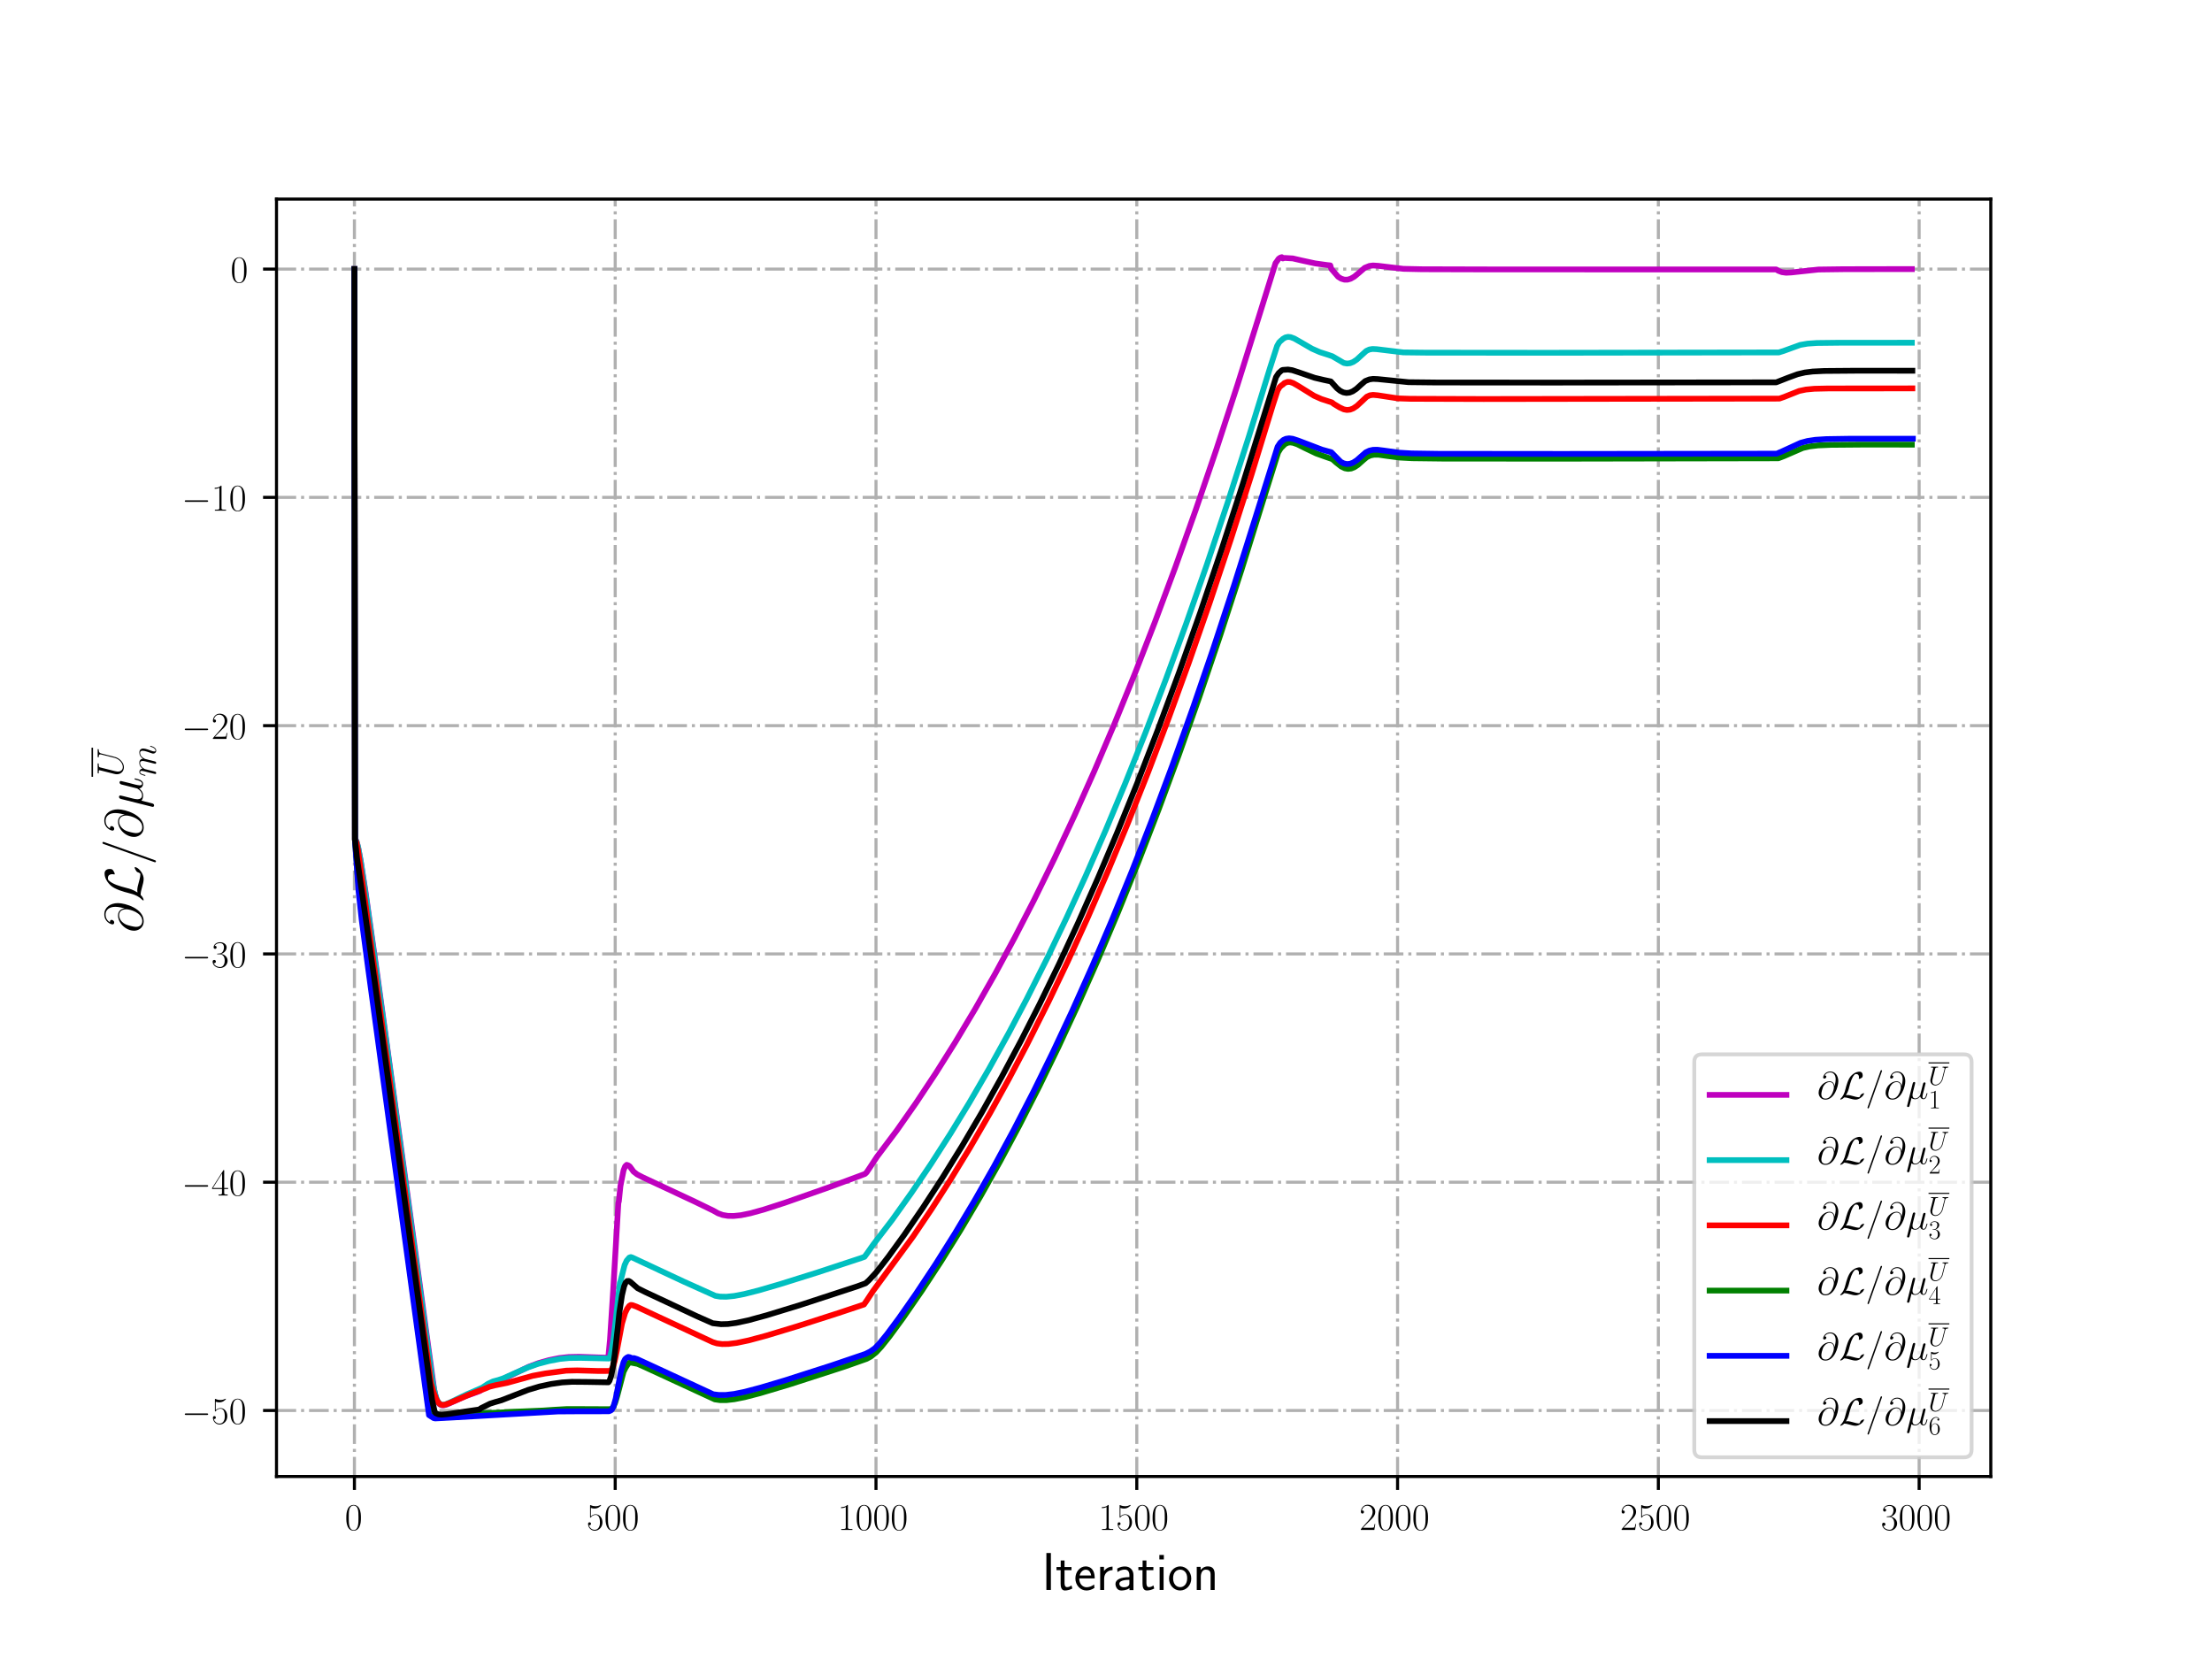 <?xml version="1.0" encoding="utf-8" standalone="no"?>
<!DOCTYPE svg PUBLIC "-//W3C//DTD SVG 1.1//EN"
  "http://www.w3.org/Graphics/SVG/1.1/DTD/svg11.dtd">
<!-- Created with matplotlib (http://matplotlib.org/) -->
<svg height="432pt" version="1.1" viewBox="0 0 576 432" width="576pt" xmlns="http://www.w3.org/2000/svg" xmlns:xlink="http://www.w3.org/1999/xlink">
 <defs>
  <style type="text/css">
*{stroke-linecap:butt;stroke-linejoin:round;}
  </style>
 </defs>
 <g id="figure_1">
  <g id="patch_1">
   <path d="M 0 432 
L 576 432 
L 576 0 
L 0 0 
z
" style="fill:#ffffff;"/>
  </g>
  <g id="axes_1">
   <g id="patch_2">
    <path d="M 72 384.48 
L 518.4 384.48 
L 518.4 51.84 
L 72 51.84 
z
" style="fill:#ffffff;"/>
   </g>
   <g id="matplotlib.axis_1">
    <g id="xtick_1">
     <g id="line2d_1">
      <path clip-path="url(#pa7d16c135d)" d="M 92.291 384.48 
L 92.291 51.84 
" style="fill:none;stroke:#b0b0b0;stroke-dasharray:5.12,1.28,0.8,1.28;stroke-dashoffset:0;stroke-width:0.8;"/>
     </g>
     <g id="line2d_2">
      <defs>
       <path d="M 0 0 
L 0 3.5 
" id="mcd98642b21" style="stroke:#000000;stroke-width:0.8;"/>
      </defs>
      <g>
       <use style="stroke:#000000;stroke-width:0.8;" x="92.291" xlink:href="#mcd98642b21" y="384.48"/>
      </g>
     </g>
     <g id="text_1">
      <!-- $0$ -->
      <defs>
       <path d="M 42 31.641 
C 42 37.75 41.906 48.125 37.703 56.109 
C 34 63.109 28.094 65.594 22.906 65.594 
C 18.094 65.594 12 63.406 8.203 56.203 
C 4.203 48.719 3.797 39.438 3.797 31.641 
C 3.797 25.953 3.906 17.281 7 9.672 
C 11.297 -0.609 19 -2 22.906 -2 
C 27.5 -2 34.5 -0.109 38.594 9.375 
C 41.594 16.281 42 24.359 42 31.641 
z
M 22.906 -0.406 
C 16.5 -0.406 12.703 5.078 11.297 12.688 
C 10.203 18.562 10.203 27.156 10.203 32.75 
C 10.203 40.438 10.203 46.828 11.5 52.922 
C 13.406 61.391 19 64 22.906 64 
C 27 64 32.297 61.297 34.203 53.125 
C 35.5 47.438 35.594 40.734 35.594 32.75 
C 35.594 26.25 35.594 18.266 34.406 12.375 
C 32.297 1.484 26.406 -0.406 22.906 -0.406 
z
" id="CMR17-48"/>
      </defs>
      <g transform="translate(89.8 398.398)scale(0.1 -0.1)">
       <use transform="scale(0.996)" xlink:href="#CMR17-48"/>
      </g>
     </g>
    </g>
    <g id="xtick_2">
     <g id="line2d_3">
      <path clip-path="url(#pa7d16c135d)" d="M 160.199 384.48 
L 160.199 51.84 
" style="fill:none;stroke:#b0b0b0;stroke-dasharray:5.12,1.28,0.8,1.28;stroke-dashoffset:0;stroke-width:0.8;"/>
     </g>
     <g id="line2d_4">
      <g>
       <use style="stroke:#000000;stroke-width:0.8;" x="160.199" xlink:href="#mcd98642b21" y="384.48"/>
      </g>
     </g>
     <g id="text_2">
      <!-- $500$ -->
      <defs>
       <path d="M 11.406 57.688 
C 12.406 57.281 16.5 56 20.703 56 
C 30 56 35.094 61.109 38 64.062 
C 38 64.953 38 65.5 37.406 65.5 
C 37.297 65.5 37.094 65.5 36.297 65.047 
C 32.797 63.406 28.703 62.078 23.703 62.078 
C 20.703 62.078 16.203 62.484 11.297 64.672 
C 10.203 65.172 10 65.172 9.906 65.172 
C 9.406 65.172 9.297 65.062 9.297 63.078 
L 9.297 34.422 
C 9.297 32.641 9.297 32.141 10.297 32.141 
C 10.797 32.141 11 32.344 11.5 33.031 
C 14.703 37.516 19.094 39.406 24.094 39.406 
C 27.594 39.406 35.094 37.219 35.094 20.141 
C 35.094 16.953 35.094 11.172 32.094 6.578 
C 29.594 2.484 25.703 0.391 21.406 0.391 
C 14.797 0.391 8.094 5 6.297 12.719 
C 6.703 12.609 7.5 12.422 7.906 12.422 
C 9.203 12.422 11.703 13.125 11.703 16.219 
C 11.703 18.906 9.797 20 7.906 20 
C 5.594 20 4.094 18.594 4.094 15.797 
C 4.094 7.094 11 -2 21.594 -2 
C 31.906 -2 41.703 6.875 41.703 19.75 
C 41.703 31.719 33.906 41 24.203 41 
C 19.094 41 14.797 39.109 11.406 35.531 
z
" id="CMR17-53"/>
      </defs>
      <g transform="translate(152.727 398.398)scale(0.1 -0.1)">
       <use transform="scale(0.996)" xlink:href="#CMR17-53"/>
       <use transform="translate(45.69 0)scale(0.996)" xlink:href="#CMR17-48"/>
       <use transform="translate(91.381 0)scale(0.996)" xlink:href="#CMR17-48"/>
      </g>
     </g>
    </g>
    <g id="xtick_3">
     <g id="line2d_5">
      <path clip-path="url(#pa7d16c135d)" d="M 228.107 384.48 
L 228.107 51.84 
" style="fill:none;stroke:#b0b0b0;stroke-dasharray:5.12,1.28,0.8,1.28;stroke-dashoffset:0;stroke-width:0.8;"/>
     </g>
     <g id="line2d_6">
      <g>
       <use style="stroke:#000000;stroke-width:0.8;" x="228.107" xlink:href="#mcd98642b21" y="384.48"/>
      </g>
     </g>
     <g id="text_3">
      <!-- $1000$ -->
      <defs>
       <path d="M 26.594 63.406 
C 26.594 65.5 26.5 65.5 25.094 65.5 
C 21.203 61.188 15.297 59.797 9.703 59.797 
C 9.406 59.797 8.906 59.797 8.797 59.5 
C 8.703 59.297 8.703 59.094 8.703 57 
C 11.797 57 17 57.594 21 59.984 
L 21 7.203 
C 21 3.688 20.797 2.5 12.203 2.5 
L 9.203 2.5 
L 9.203 0 
C 14 0 19 0 23.797 0 
C 28.594 0 33.594 0 38.406 0 
L 38.406 2.5 
L 35.406 2.5 
C 26.797 2.5 26.594 3.594 26.594 7.156 
z
" id="CMR17-49"/>
      </defs>
      <g transform="translate(218.144 398.398)scale(0.1 -0.1)">
       <use transform="scale(0.996)" xlink:href="#CMR17-49"/>
       <use transform="translate(45.69 0)scale(0.996)" xlink:href="#CMR17-48"/>
       <use transform="translate(91.381 0)scale(0.996)" xlink:href="#CMR17-48"/>
       <use transform="translate(137.071 0)scale(0.996)" xlink:href="#CMR17-48"/>
      </g>
     </g>
    </g>
    <g id="xtick_4">
     <g id="line2d_7">
      <path clip-path="url(#pa7d16c135d)" d="M 296.015 384.48 
L 296.015 51.84 
" style="fill:none;stroke:#b0b0b0;stroke-dasharray:5.12,1.28,0.8,1.28;stroke-dashoffset:0;stroke-width:0.8;"/>
     </g>
     <g id="line2d_8">
      <g>
       <use style="stroke:#000000;stroke-width:0.8;" x="296.015" xlink:href="#mcd98642b21" y="384.48"/>
      </g>
     </g>
     <g id="text_4">
      <!-- $1500$ -->
      <g transform="translate(286.052 398.398)scale(0.1 -0.1)">
       <use transform="scale(0.996)" xlink:href="#CMR17-49"/>
       <use transform="translate(45.69 0)scale(0.996)" xlink:href="#CMR17-53"/>
       <use transform="translate(91.381 0)scale(0.996)" xlink:href="#CMR17-48"/>
       <use transform="translate(137.071 0)scale(0.996)" xlink:href="#CMR17-48"/>
      </g>
     </g>
    </g>
    <g id="xtick_5">
     <g id="line2d_9">
      <path clip-path="url(#pa7d16c135d)" d="M 363.923 384.48 
L 363.923 51.84 
" style="fill:none;stroke:#b0b0b0;stroke-dasharray:5.12,1.28,0.8,1.28;stroke-dashoffset:0;stroke-width:0.8;"/>
     </g>
     <g id="line2d_10">
      <g>
       <use style="stroke:#000000;stroke-width:0.8;" x="363.923" xlink:href="#mcd98642b21" y="384.48"/>
      </g>
     </g>
     <g id="text_5">
      <!-- $2000$ -->
      <defs>
       <path d="M 41.703 15.453 
L 39.906 15.453 
C 38.906 8.375 38.094 7.172 37.703 6.562 
C 37.203 5.766 30 5.766 28.594 5.766 
L 9.406 5.766 
C 13 9.672 20 16.75 28.5 24.953 
C 34.594 30.734 41.703 37.531 41.703 47.422 
C 41.703 59.219 32.297 66 21.797 66 
C 10.797 66 4.094 56.312 4.094 47.344 
C 4.094 43.438 7 42.938 8.203 42.938 
C 9.203 42.938 12.203 43.547 12.203 47.031 
C 12.203 50.109 9.594 51 8.203 51 
C 7.594 51 7 50.906 6.594 50.703 
C 8.5 59.219 14.297 63.406 20.406 63.406 
C 29.094 63.406 34.797 56.516 34.797 47.422 
C 34.797 38.734 29.703 31.25 24 24.75 
L 4.094 2.281 
L 4.094 0 
L 39.297 0 
z
" id="CMR17-50"/>
      </defs>
      <g transform="translate(353.96 398.398)scale(0.1 -0.1)">
       <use transform="scale(0.996)" xlink:href="#CMR17-50"/>
       <use transform="translate(45.69 0)scale(0.996)" xlink:href="#CMR17-48"/>
       <use transform="translate(91.381 0)scale(0.996)" xlink:href="#CMR17-48"/>
       <use transform="translate(137.071 0)scale(0.996)" xlink:href="#CMR17-48"/>
      </g>
     </g>
    </g>
    <g id="xtick_6">
     <g id="line2d_11">
      <path clip-path="url(#pa7d16c135d)" d="M 431.831 384.48 
L 431.831 51.84 
" style="fill:none;stroke:#b0b0b0;stroke-dasharray:5.12,1.28,0.8,1.28;stroke-dashoffset:0;stroke-width:0.8;"/>
     </g>
     <g id="line2d_12">
      <g>
       <use style="stroke:#000000;stroke-width:0.8;" x="431.831" xlink:href="#mcd98642b21" y="384.48"/>
      </g>
     </g>
     <g id="text_6">
      <!-- $2500$ -->
      <g transform="translate(421.868 398.398)scale(0.1 -0.1)">
       <use transform="scale(0.996)" xlink:href="#CMR17-50"/>
       <use transform="translate(45.69 0)scale(0.996)" xlink:href="#CMR17-53"/>
       <use transform="translate(91.381 0)scale(0.996)" xlink:href="#CMR17-48"/>
       <use transform="translate(137.071 0)scale(0.996)" xlink:href="#CMR17-48"/>
      </g>
     </g>
    </g>
    <g id="xtick_7">
     <g id="line2d_13">
      <path clip-path="url(#pa7d16c135d)" d="M 499.739 384.48 
L 499.739 51.84 
" style="fill:none;stroke:#b0b0b0;stroke-dasharray:5.12,1.28,0.8,1.28;stroke-dashoffset:0;stroke-width:0.8;"/>
     </g>
     <g id="line2d_14">
      <g>
       <use style="stroke:#000000;stroke-width:0.8;" x="499.739" xlink:href="#mcd98642b21" y="384.48"/>
      </g>
     </g>
     <g id="text_7">
      <!-- $3000$ -->
      <defs>
       <path d="M 22.094 33.703 
C 31 33.703 34.906 25.969 34.906 17.031 
C 34.906 5 28.5 0.391 22.703 0.391 
C 17.406 0.391 8.797 3.031 6.094 10.828 
C 6.594 10.625 7.094 10.625 7.594 10.625 
C 10 10.625 11.797 12.219 11.797 14.812 
C 11.797 17.703 9.594 19 7.594 19 
C 5.906 19 3.297 18.203 3.297 14.469 
C 3.297 5.234 12.297 -2 22.906 -2 
C 34 -2 42.5 6.719 42.5 16.953 
C 42.5 26.672 34.5 33.703 25 34.797 
C 32.594 36.375 39.906 43.062 39.906 52.016 
C 39.906 59.688 32 65.297 23 65.297 
C 13.906 65.297 5.906 59.828 5.906 52.016 
C 5.906 48.594 8.5 48 9.797 48 
C 11.906 48 13.703 49.297 13.703 51.891 
C 13.703 54.469 11.906 55.766 9.797 55.766 
C 9.406 55.766 8.906 55.766 8.5 55.578 
C 11.406 61.859 19.297 63 22.797 63 
C 26.297 63 32.906 61.328 32.906 51.875 
C 32.906 49.109 32.5 44.188 29.094 39.844 
C 26.094 36 22.703 36 19.406 35.688 
C 18.906 35.688 16.594 35.453 16.203 35.453 
C 15.5 35.359 15.094 35.266 15.094 34.5 
C 15.094 33.797 15.203 33.703 17.203 33.703 
z
" id="CMR17-51"/>
      </defs>
      <g transform="translate(489.776 398.398)scale(0.1 -0.1)">
       <use transform="scale(0.996)" xlink:href="#CMR17-51"/>
       <use transform="translate(45.69 0)scale(0.996)" xlink:href="#CMR17-48"/>
       <use transform="translate(91.381 0)scale(0.996)" xlink:href="#CMR17-48"/>
       <use transform="translate(137.071 0)scale(0.996)" xlink:href="#CMR17-48"/>
      </g>
     </g>
    </g>
    <g id="text_8">
     <!-- Iteration -->
     <defs>
      <path d="M 17.094 69 
L 8.703 69 
L 8.703 0 
L 17.094 0 
z
" id="CMSS17-73"/>
      <path d="M 16.703 37 
L 29.703 37 
L 29.703 42.766 
L 16.703 42.766 
L 16.703 55 
L 9.594 55 
L 9.594 42.766 
L 1.703 42.766 
L 1.703 37 
L 9.406 37 
L 9.406 11.703 
C 9.406 6 10.703 -1 17.297 -1 
C 22.297 -1 26.906 0.391 31.297 2.688 
L 29.703 8.562 
C 27.297 6.469 24.406 5.266 21.297 5.266 
C 16.906 5.266 16.703 10.875 16.703 13.375 
z
" id="CMSS17-116"/>
      <path d="M 39.094 21.516 
C 39.094 24.844 38.906 31.297 35.703 36.641 
C 32.203 42.391 26.5 44 22.203 44 
C 11.797 44 3 34.188 3 21.484 
C 3 9.094 12.094 -1 23.594 -1 
C 28.094 -1 33.594 0.297 38.594 3.875 
C 38.594 4.281 38.406 6.469 38.297 6.562 
C 38.297 6.766 38 9.844 38 10.25 
C 33.203 6.359 27.703 5.078 23.703 5.078 
C 17.297 5.078 10.406 10.422 10.094 21.516 
z
M 10.906 27 
C 12.203 32.562 16.594 37.828 22.203 37.828 
C 23.703 37.828 30.703 37.828 32.5 27 
z
" id="CMSS17-101"/>
      <path d="M 14.906 21.297 
C 14.906 30.703 21.797 37 30.594 37 
L 30.594 43.578 
C 24.203 43.578 18.203 40.391 14.594 35.203 
L 14.594 43.094 
L 7.5 43.094 
L 7.5 0 
L 14.906 0 
z
" id="CMSS17-114"/>
      <path d="M 37.594 27.984 
C 37.594 37.375 30.906 43.875 21.906 43.875 
C 17.5 43.875 12.703 43.078 7.203 39.891 
L 7.797 33.359 
C 10.297 35.125 14.594 38 21.797 38 
C 26.906 38 30 34.062 30 27.844 
L 30 24 
C 14 24 4 19.344 4 11.344 
C 4 7.203 6.5 -1 14.797 -1 
C 16.297 -1 24.406 -1 30.203 3.391 
L 30.203 -0.297 
L 37.594 -0.297 
z
M 30 12.75 
C 30 10.953 30 8.562 27 6.781 
C 24.406 5.078 21.094 5.078 19.703 5.078 
C 14.703 5.078 11.297 7.984 11.297 11.625 
C 11.297 18.922 26.906 18.922 30 18.922 
z
" id="CMSS17-97"/>
      <path d="M 15.297 65.359 
L 6.906 65.359 
L 6.906 57 
L 15.297 57 
z
M 14.797 42.797 
L 7.406 42.797 
L 7.406 0 
L 14.797 0 
z
" id="CMSS17-105"/>
      <path d="M 44.203 21.188 
C 44.203 34 34.703 44 23.5 44 
C 12 44 2.703 33.703 2.703 21.188 
C 2.703 8.5 12.297 -1 23.406 -1 
C 34.797 -1 44.203 8.797 44.203 21.188 
z
M 23.5 5.266 
C 16.406 5.266 10.297 11.078 10.297 22 
C 10.297 33.609 17.406 37.922 23.406 37.922 
C 29.906 37.922 36.594 33.219 36.594 22 
C 36.594 10.672 30.094 5.266 23.5 5.266 
z
" id="CMSS17-111"/>
      <path d="M 40.906 29.328 
C 40.906 35.672 39.406 44 28.094 44 
C 21.703 44 17.5 40.719 14.703 37.328 
L 14.703 43.094 
L 7.406 43.094 
L 7.406 0 
L 15 0 
L 15 24.359 
C 15 30.688 17.406 37.938 24.203 37.938 
C 33 37.938 33.297 32 33.297 28.578 
L 33.297 0 
L 40.906 0 
z
" id="CMSS17-110"/>
     </defs>
     <g transform="translate(271.264 414.022)scale(0.14 -0.14)">
      <use transform="scale(0.996)" xlink:href="#CMSS17-73"/>
      <use transform="translate(25.784 0)scale(0.996)" xlink:href="#CMSS17-116"/>
      <use transform="translate(59.615 0)scale(0.996)" xlink:href="#CMSS17-101"/>
      <use transform="translate(101.254 0)scale(0.996)" xlink:href="#CMSS17-114"/>
      <use transform="translate(133.164 0)scale(0.996)" xlink:href="#CMSS17-97"/>
      <use transform="translate(178.086 0)scale(0.996)" xlink:href="#CMSS17-116"/>
      <use transform="translate(211.918 0)scale(0.996)" xlink:href="#CMSS17-105"/>
      <use transform="translate(234.098 0)scale(0.996)" xlink:href="#CMSS17-111"/>
      <use transform="translate(280.942 0)scale(0.996)" xlink:href="#CMSS17-110"/>
     </g>
    </g>
   </g>
   <g id="matplotlib.axis_2">
    <g id="ytick_1">
     <g id="line2d_15">
      <path clip-path="url(#pa7d16c135d)" d="M 72 367.285 
L 518.4 367.285 
" style="fill:none;stroke:#b0b0b0;stroke-dasharray:5.12,1.28,0.8,1.28;stroke-dashoffset:0;stroke-width:0.8;"/>
     </g>
     <g id="line2d_16">
      <defs>
       <path d="M 0 0 
L -3.5 0 
" id="md250a6a7be" style="stroke:#000000;stroke-width:0.8;"/>
      </defs>
      <g>
       <use style="stroke:#000000;stroke-width:0.8;" x="72" xlink:href="#md250a6a7be" y="367.285"/>
      </g>
     </g>
     <g id="text_9">
      <!-- $-50$ -->
      <defs>
       <path d="M 65.906 23 
C 67.594 23 69.406 23 69.406 25 
C 69.406 27 67.594 27 65.906 27 
L 11.797 27 
C 10.094 27 8.297 27 8.297 25 
C 8.297 23 10.094 23 11.797 23 
z
" id="CMSY10-0"/>
      </defs>
      <g transform="translate(47.289 370.745)scale(0.1 -0.1)">
       <use transform="scale(0.996)" xlink:href="#CMSY10-0"/>
       <use transform="translate(77.487 0)scale(0.996)" xlink:href="#CMR17-53"/>
       <use transform="translate(123.178 0)scale(0.996)" xlink:href="#CMR17-48"/>
      </g>
     </g>
    </g>
    <g id="ytick_2">
     <g id="line2d_17">
      <path clip-path="url(#pa7d16c135d)" d="M 72 307.842 
L 518.4 307.842 
" style="fill:none;stroke:#b0b0b0;stroke-dasharray:5.12,1.28,0.8,1.28;stroke-dashoffset:0;stroke-width:0.8;"/>
     </g>
     <g id="line2d_18">
      <g>
       <use style="stroke:#000000;stroke-width:0.8;" x="72" xlink:href="#md250a6a7be" y="307.842"/>
      </g>
     </g>
     <g id="text_10">
      <!-- $-40$ -->
      <defs>
       <path d="M 33.594 64.406 
C 33.594 66.5 33.5 66.5 31.703 66.5 
L 2 19.594 
L 2 17 
L 27.797 17 
L 27.797 7.141 
C 27.797 3.5 27.594 2.5 20.594 2.5 
L 18.703 2.5 
L 18.703 0 
C 21.906 0 27.297 0 30.703 0 
C 34.094 0 39.5 0 42.703 0 
L 42.703 2.5 
L 40.797 2.5 
C 33.797 2.5 33.594 3.5 33.594 7.141 
L 33.594 17 
L 43.797 17 
L 43.797 19.594 
L 33.594 19.594 
z
M 28.094 57.859 
L 28.094 19.594 
L 4 19.594 
z
" id="CMR17-52"/>
      </defs>
      <g transform="translate(47.289 311.301)scale(0.1 -0.1)">
       <use transform="scale(0.996)" xlink:href="#CMSY10-0"/>
       <use transform="translate(77.487 0)scale(0.996)" xlink:href="#CMR17-52"/>
       <use transform="translate(123.178 0)scale(0.996)" xlink:href="#CMR17-48"/>
      </g>
     </g>
    </g>
    <g id="ytick_3">
     <g id="line2d_19">
      <path clip-path="url(#pa7d16c135d)" d="M 72 248.399 
L 518.4 248.399 
" style="fill:none;stroke:#b0b0b0;stroke-dasharray:5.12,1.28,0.8,1.28;stroke-dashoffset:0;stroke-width:0.8;"/>
     </g>
     <g id="line2d_20">
      <g>
       <use style="stroke:#000000;stroke-width:0.8;" x="72" xlink:href="#md250a6a7be" y="248.399"/>
      </g>
     </g>
     <g id="text_11">
      <!-- $-30$ -->
      <g transform="translate(47.289 251.858)scale(0.1 -0.1)">
       <use transform="scale(0.996)" xlink:href="#CMSY10-0"/>
       <use transform="translate(77.487 0)scale(0.996)" xlink:href="#CMR17-51"/>
       <use transform="translate(123.178 0)scale(0.996)" xlink:href="#CMR17-48"/>
      </g>
     </g>
    </g>
    <g id="ytick_4">
     <g id="line2d_21">
      <path clip-path="url(#pa7d16c135d)" d="M 72 188.956 
L 518.4 188.956 
" style="fill:none;stroke:#b0b0b0;stroke-dasharray:5.12,1.28,0.8,1.28;stroke-dashoffset:0;stroke-width:0.8;"/>
     </g>
     <g id="line2d_22">
      <g>
       <use style="stroke:#000000;stroke-width:0.8;" x="72" xlink:href="#md250a6a7be" y="188.956"/>
      </g>
     </g>
     <g id="text_12">
      <!-- $-20$ -->
      <g transform="translate(47.289 192.415)scale(0.1 -0.1)">
       <use transform="scale(0.996)" xlink:href="#CMSY10-0"/>
       <use transform="translate(77.487 0)scale(0.996)" xlink:href="#CMR17-50"/>
       <use transform="translate(123.178 0)scale(0.996)" xlink:href="#CMR17-48"/>
      </g>
     </g>
    </g>
    <g id="ytick_5">
     <g id="line2d_23">
      <path clip-path="url(#pa7d16c135d)" d="M 72 129.513 
L 518.4 129.513 
" style="fill:none;stroke:#b0b0b0;stroke-dasharray:5.12,1.28,0.8,1.28;stroke-dashoffset:0;stroke-width:0.8;"/>
     </g>
     <g id="line2d_24">
      <g>
       <use style="stroke:#000000;stroke-width:0.8;" x="72" xlink:href="#md250a6a7be" y="129.513"/>
      </g>
     </g>
     <g id="text_13">
      <!-- $-10$ -->
      <g transform="translate(47.289 132.972)scale(0.1 -0.1)">
       <use transform="scale(0.996)" xlink:href="#CMSY10-0"/>
       <use transform="translate(77.487 0)scale(0.996)" xlink:href="#CMR17-49"/>
       <use transform="translate(123.178 0)scale(0.996)" xlink:href="#CMR17-48"/>
      </g>
     </g>
    </g>
    <g id="ytick_6">
     <g id="line2d_25">
      <path clip-path="url(#pa7d16c135d)" d="M 72 70.069 
L 518.4 70.069 
" style="fill:none;stroke:#b0b0b0;stroke-dasharray:5.12,1.28,0.8,1.28;stroke-dashoffset:0;stroke-width:0.8;"/>
     </g>
     <g id="line2d_26">
      <g>
       <use style="stroke:#000000;stroke-width:0.8;" x="72" xlink:href="#md250a6a7be" y="70.069"/>
      </g>
     </g>
     <g id="text_14">
      <!-- $0$ -->
      <g transform="translate(60.019 73.529)scale(0.1 -0.1)">
       <use transform="scale(0.996)" xlink:href="#CMR17-48"/>
      </g>
     </g>
    </g>
    <g id="text_15">
     <!-- $\partial \mathcal{L}/ \partial \mu^{\overline{U}}_{m}$ -->
     <defs>
      <path d="M 45.406 33.516 
C 44.797 39.125 41.297 45.859 32.297 45.859 
C 18.203 45.859 3.797 31.516 3.797 15.562 
C 3.797 9.438 8 -2.094 21.594 -2.094 
C 45.203 -2.094 55.297 32.297 55.297 46 
C 55.297 60.406 47.203 71.5 34.406 71.5 
C 19.906 71.5 15.594 58.797 15.594 56.094 
C 15.594 55.203 16.203 53 19 53 
C 22.5 53 24 56.203 24 57.906 
C 24 61 20.906 61 19.594 61 
C 23.703 68.406 31.297 69.094 34 69.094 
C 42.797 69.094 48.406 62.109 48.406 50.969 
C 48.406 44.578 46.5 37.188 45.5 33.516 
z
M 21.906 0.594 
C 12.5 0.594 10.906 8.031 10.906 12.25 
C 10.906 16.656 13.703 27 15.203 30.703 
C 16.5 33.719 22.203 43.859 32.594 43.859 
C 41.703 43.859 43.797 35.922 43.797 30.516 
C 43.797 23.078 37.297 0.594 21.906 0.594 
z
" id="CMMI12-64"/>
      <path d="M 18 9.531 
C 23.406 17.984 25.094 24.406 26.406 29.734 
C 29.906 43.594 33.703 55.656 39.906 62.578 
C 41.094 63.906 41.906 64.797 45.094 64.797 
C 52 64.797 52.203 57.875 52.203 56.453 
C 52.203 54.656 51.703 53.234 51.703 52.734 
C 51.703 52.031 52.297 52.031 52.406 52.031 
C 54 52.031 56.703 53.141 59.203 54.953 
C 61 56.359 61.906 57.359 61.906 61.469 
C 61.906 66.891 59.094 71 53.5 71 
C 50.297 71 41.5 70.203 31.703 60.25 
C 23.703 52.016 19 33.938 17.094 26.406 
C 15.297 19.5 14.5 16.375 11.5 10.344 
C 10.797 9.156 8.203 4.734 6.797 3.422 
C 4.094 0.922 3.094 -0.891 3.094 -1.391 
C 3.094 -1.594 3.297 -2 4 -2 
C 4.406 -2 6.5 -1.594 9.094 0.078 
C 10.797 1.062 11 1.25 13.297 3.609 
C 18.297 3.609 21.797 2.703 28.094 0.906 
C 33.203 -0.5 38.297 -2 43.406 -2 
C 51.5 -2 59.703 4.125 62.906 8.531 
C 64.906 11.234 65.5 13.75 65.5 14.047 
C 65.5 14.75 64.906 14.75 64.797 14.75 
C 63.203 14.75 60.797 13.656 59.094 12.438 
C 56.406 10.734 56.203 10.141 55.594 8.422 
C 55.094 6.812 54.5 6.016 54.094 5.406 
C 53.297 4.203 53.203 4.203 51.703 4.203 
C 46.906 4.203 41.906 5.719 35.297 7.516 
C 32.5 8.312 27 9.938 22 9.938 
C 20.703 9.938 19.297 9.828 18 9.531 
z
" id="CMSY10-76"/>
      <path d="M 42.906 71.281 
C 42.906 71.391 43.5 72.906 43.5 73.094 
C 43.5 74.297 42.5 75 41.703 75 
C 41.203 75 40.297 75 39.5 72.797 
L 6 -21.297 
C 6 -21.406 5.406 -22.891 5.406 -23.094 
C 5.406 -24.297 6.406 -25 7.203 -25 
C 7.797 -25 8.703 -24.891 9.406 -22.797 
z
" id="CMMI12-61"/>
      <path d="M 14.406 2.188 
C 16.906 -0.094 20.594 -1 24 -1 
C 30.406 -1 34.797 3.25 37.094 6.328 
C 38.094 1.078 42.297 -1 45.797 -1 
C 48.797 -1 51.203 0.781 53 4.328 
C 54.594 7.703 56 13.734 56 14.109 
C 56 14.609 55.594 15 55 15 
C 54.094 15 54 14.5 53.594 13.031 
C 52.094 7.203 50.203 1 46.094 1 
C 43.203 1 43 3.578 43 5.594 
C 43 7.875 43.906 11.484 44.594 14.469 
L 47.406 25.234 
C 47.797 27.141 48.906 31.609 49.406 33.422 
C 50 35.812 51.094 40.109 51.094 40.5 
C 51.094 42 49.906 43 48.406 43 
C 47.5 43 45.406 42.594 44.594 39.609 
L 37.594 11.875 
C 37.094 9.875 37.094 9.672 35.797 8.078 
C 34.594 6.391 30.703 1 24.406 1 
C 18.797 1 17 5.094 17 9.766 
C 17 12.672 17.906 16.156 18.297 17.859 
L 22.797 35.828 
C 23.297 37.719 24.094 40.906 24.094 41.516 
C 24.094 43.109 22.797 44 21.5 44 
C 20.594 44 18.406 43.703 17.594 40.5 
L 3.094 -17.297 
C 3 -17.797 2.797 -18.391 2.797 -19 
C 2.797 -20.5 4 -21.5 5.5 -21.5 
C 8.406 -21.5 9 -19.188 9.703 -16.406 
z
" id="CMMI12-22"/>
      <path d="M 50.594 23.031 
C 47.094 9.078 35.5 0.891 26.094 0.891 
C 18.906 0.891 14 5.672 14 13.922 
C 14 14.312 14 17.297 15.094 21.672 
L 24.906 60.734 
C 25.797 64.109 26 65.109 33.094 65.109 
C 34.906 65.109 35.906 65.109 35.906 66.906 
C 35.906 68 35 68 34.406 68 
C 32.594 68 30.5 68 28.594 68 
L 16.797 68 
C 14.906 68 12.797 68 10.906 68 
C 10.203 68 9 68 9 66.109 
C 9 65.109 9.703 65.109 11.594 65.109 
C 17.594 65.109 17.594 64.312 17.594 63.219 
C 17.594 62.625 16.906 59.75 16.406 58.047 
L 7.703 23.25 
C 7.406 22.156 6.797 19.469 6.797 16.797 
C 6.797 5.844 14.703 -2 25.594 -2 
C 35.703 -2 46.906 6 52 18.703 
C 52.703 20.391 53.594 23.906 54.203 26.594 
C 55.203 30.203 57.297 39 58 41.594 
L 61.797 56.609 
C 63.094 61.812 63.906 65.109 72.703 65.109 
C 73.5 65.203 73.906 66 73.906 66.906 
C 73.906 68 73 68 72.594 68 
C 71.203 68 69.406 68 68 68 
L 63.297 68 
C 57.094 68 53.906 68 53.797 68 
C 53.203 68 52 68 52 66.109 
C 52 65.109 52.797 65.109 53.5 65.109 
C 59.5 65.109 59.906 62.812 59.906 61.016 
C 59.906 60.125 59.906 59.812 59.5 58.422 
z
" id="CMMI12-85"/>
      <path d="M 20.594 29.234 
C 20.797 29.844 23.297 34.828 27 38.016 
C 29.594 40.406 33 42.016 36.906 42.016 
C 40.906 42.016 42.297 39.016 42.297 35.031 
C 42.297 34.422 42.297 32.438 41.094 27.734 
L 38.594 17.469 
C 37.797 14.469 35.906 7.078 35.703 5.984 
C 35.297 4.484 34.703 1.891 34.703 1.5 
C 34.703 0.094 35.797 -1 37.297 -1 
C 40.297 -1 40.797 1.297 41.703 4.891 
L 47.703 28.734 
C 47.906 29.531 53.094 42.016 64.094 42.016 
C 68.094 42.016 69.5 39.016 69.5 35.031 
C 69.5 29.438 65.594 18.562 63.406 12.578 
C 62.5 10.172 62 8.875 62 7.078 
C 62 2.594 65.094 -1 69.906 -1 
C 79.203 -1 82.703 13.672 82.703 14.266 
C 82.703 14.766 82.297 15.172 81.703 15.172 
C 80.797 15.172 80.703 14.875 80.203 13.172 
C 77.906 5.188 74.203 1 70.203 1 
C 69.203 1 67.594 1 67.594 4.203 
C 67.594 6.812 68.797 10 69.203 11.094 
C 71 15.906 75.5 27.703 75.5 33.516 
C 75.5 39.5 72 44 64.406 44 
C 57.703 44 52.297 40.219 48.297 34.328 
C 48 39.719 44.703 44 37.203 44 
C 28.297 44 23.594 37.734 21.797 35.234 
C 21.5 40.906 17.406 44 13 44 
C 10.094 44 7.797 42.609 5.906 38.812 
C 4.094 35.219 2.703 29.141 2.703 28.734 
C 2.703 28.344 3.094 27.844 3.797 27.844 
C 4.594 27.844 4.703 27.938 5.297 30.234 
C 6.797 36.125 8.703 42.016 12.703 42.016 
C 15 42.016 15.797 40.406 15.797 37.422 
C 15.797 35.219 14.797 31.328 14.094 28.234 
L 11.297 17.469 
C 10.906 15.562 9.797 11.078 9.297 9.281 
C 8.594 6.688 7.5 2 7.5 1.5 
C 7.5 0.094 8.594 -1 10.094 -1 
C 11.297 -1 12.703 -0.406 13.5 1.094 
C 13.703 1.594 14.594 5.094 15.094 7.078 
L 17.297 16.062 
z
" id="CMMI12-109"/>
     </defs>
     <g transform="translate(40.577 242.881)rotate(-90)scale(0.14 -0.14)">
      <use transform="translate(0 24.629)scale(0.996)" xlink:href="#CMMI12-64"/>
      <use transform="translate(56.916 24.629)scale(0.996)" xlink:href="#CMSY10-76"/>
      <use transform="translate(125.63 24.629)scale(0.996)" xlink:href="#CMMI12-61"/>
      <use transform="translate(174.405 24.629)scale(0.996)" xlink:href="#CMMI12-64"/>
      <use transform="translate(231.321 24.629)scale(0.996)" xlink:href="#CMMI12-22"/>
      <use transform="translate(290.012 60.783)scale(0.697)" xlink:href="#CMMI12-85"/>
      <use transform="translate(290.012 0)scale(0.697)" xlink:href="#CMMI12-109"/>
      <path d="M 290.012 116.806 
L 344.171 116.806 
L 344.171 119.595 
L 290.012 119.595 
L 290.012 116.806 
z
"/>
     </g>
    </g>
   </g>
   <g id="line2d_27">
    <path clip-path="url(#pa7d16c135d)" d="M 92.291 70.069 
L 92.427 218.677 
L 92.563 218.677 
L 92.834 219.165 
L 93.242 220.625 
L 93.921 224.133 
L 95.143 231.981 
L 98.267 254.027 
L 105.465 306.408 
L 113.071 361.981 
L 113.614 364.232 
L 114.021 365.14 
L 114.429 365.639 
L 114.972 365.922 
L 115.515 365.949 
L 116.33 365.741 
L 117.824 365.08 
L 121.22 363.559 
L 123.8 362.642 
L 125.023 362.176 
L 126.652 360.93 
L 128.011 360.157 
L 129.233 359.711 
L 130.727 359.23 
L 132.9 358.207 
L 137.653 355.913 
L 140.234 354.944 
L 142.95 354.175 
L 145.667 353.625 
L 148.111 353.36 
L 150.828 353.303 
L 156.124 353.483 
L 158.297 353.543 
L 158.433 353.136 
L 158.841 348.849 
L 159.656 336.281 
L 161.014 313.282 
L 161.15 312.803 
L 161.557 308.846 
L 162.372 304.755 
L 162.779 303.711 
L 163.187 303.325 
L 163.594 303.454 
L 164.002 303.75 
L 164.545 304.492 
L 164.952 305.062 
L 165.903 305.805 
L 167.397 306.574 
L 180.979 312.93 
L 185.732 315.239 
L 186.955 315.932 
L 188.177 316.374 
L 189.535 316.608 
L 191.029 316.637 
L 192.931 316.437 
L 195.375 315.939 
L 198.906 314.964 
L 204.339 313.209 
L 216.155 309.06 
L 225.255 305.687 
L 225.662 305.29 
L 226.477 304.084 
L 228.379 301.199 
L 233.54 294.339 
L 238.565 287.158 
L 243.726 279.374 
L 248.751 271.389 
L 253.912 262.76 
L 259.209 253.434 
L 264.234 244.133 
L 269.259 234.375 
L 274.556 223.58 
L 279.853 212.244 
L 285.014 200.664 
L 290.311 188.215 
L 295.607 175.179 
L 300.768 161.897 
L 306.065 147.657 
L 311.362 132.785 
L 316.659 117.269 
L 322.227 100.249 
L 327.796 82.488 
L 332.142 68.519 
L 332.414 68.169 
L 332.957 67.38 
L 333.364 67.1 
L 333.772 66.96 
L 334.043 67.303 
L 334.451 67.167 
L 336.624 67.291 
L 339.069 67.853 
L 342.464 68.586 
L 345.588 69.024 
L 346.403 69.107 
L 346.674 70.032 
L 347.082 70.481 
L 348.44 72.065 
L 349.255 72.57 
L 350.07 72.819 
L 350.885 72.823 
L 351.699 72.589 
L 352.65 72.045 
L 353.737 71.147 
L 355.366 69.741 
L 356.589 69.249 
L 357.54 69.131 
L 358.898 69.221 
L 365.417 70.003 
L 370.306 70.109 
L 388.37 70.157 
L 462.525 70.166 
L 463.069 70.513 
L 464.019 70.872 
L 465.106 71.02 
L 466.464 70.947 
L 473.526 70.184 
L 479.91 70.098 
L 495.8 70.069 
L 497.837 70.069 
L 497.837 70.069 
" style="fill:none;stroke:#bf00bf;stroke-linecap:square;stroke-width:1.5;"/>
   </g>
   <g id="line2d_28">
    <path clip-path="url(#pa7d16c135d)" d="M 92.291 70.069 
L 92.427 218.677 
L 92.563 218.677 
L 92.834 219.066 
L 93.242 220.53 
L 93.921 224.292 
L 95.415 234.327 
L 100.44 270.257 
L 108.046 326.144 
L 112.663 359.973 
L 113.342 363.21 
L 113.886 364.736 
L 114.293 365.353 
L 114.836 365.738 
L 115.38 365.816 
L 116.059 365.675 
L 117.281 365.139 
L 121.627 363.047 
L 125.566 361.346 
L 127.06 360.345 
L 128.418 359.71 
L 129.776 359.346 
L 130.998 358.941 
L 133.579 357.783 
L 137.382 356.101 
L 140.098 355.15 
L 142.95 354.404 
L 145.802 353.861 
L 148.247 353.623 
L 151.235 353.589 
L 158.569 353.756 
L 158.841 353.274 
L 159.248 351.766 
L 159.791 348.419 
L 160.471 342.514 
L 161.421 333.992 
L 161.557 333.721 
L 162.644 329.427 
L 163.187 328.263 
L 163.866 327.476 
L 164.273 327.338 
L 164.681 327.474 
L 177.991 333.701 
L 186.276 337.43 
L 187.498 337.638 
L 189.128 337.671 
L 191.165 337.466 
L 193.745 336.978 
L 197.548 336.018 
L 203.117 334.396 
L 212.896 331.329 
L 224.304 327.567 
L 225.119 327.274 
L 225.798 326.353 
L 227.428 324.036 
L 232.317 317.657 
L 237.342 310.611 
L 242.368 303.181 
L 247.529 295.142 
L 252.418 287.13 
L 257.579 278.241 
L 262.74 268.891 
L 267.358 260.124 
L 272.79 249.307 
L 277.68 239.093 
L 282.705 228.11 
L 287.866 216.302 
L 293.027 203.945 
L 298.324 190.677 
L 303.621 176.8 
L 308.917 162.3 
L 314.214 147.163 
L 319.647 130.963 
L 325.215 113.634 
L 330.784 95.559 
L 332.549 90.093 
L 333.093 89.148 
L 333.636 88.624 
L 333.772 88.548 
L 334.043 88.263 
L 334.315 88.108 
L 334.722 87.868 
L 335.402 87.716 
L 336.081 87.79 
L 337.031 88.147 
L 338.525 88.996 
L 341.649 90.806 
L 343.686 91.698 
L 345.724 92.351 
L 346.946 92.771 
L 349.934 94.52 
L 350.749 94.665 
L 351.564 94.576 
L 352.379 94.254 
L 353.329 93.615 
L 354.552 92.488 
L 355.774 91.382 
L 356.589 91.005 
L 357.404 90.872 
L 358.49 90.926 
L 365.417 91.765 
L 371.257 91.834 
L 402.902 91.862 
L 463.204 91.772 
L 464.427 91.392 
L 468.773 89.814 
L 470.674 89.485 
L 473.119 89.316 
L 478.823 89.252 
L 497.837 89.245 
L 497.837 89.245 
" style="fill:none;stroke:#00bfbf;stroke-linecap:square;stroke-width:1.5;"/>
   </g>
   <g id="line2d_29">
    <path clip-path="url(#pa7d16c135d)" d="M 92.291 70.069 
L 92.427 218.677 
L 92.563 218.677 
L 92.834 219.407 
L 93.242 221.568 
L 94.328 229.346 
L 98.674 260.794 
L 106.144 315.39 
L 112.256 360.215 
L 112.935 362.654 
L 113.614 364.369 
L 114.157 365.258 
L 114.701 365.708 
L 115.244 365.849 
L 115.923 365.768 
L 117.009 365.367 
L 122.714 362.928 
L 126.109 361.662 
L 127.467 361.097 
L 128.961 360.72 
L 132.085 360.089 
L 138.74 358.25 
L 142 357.643 
L 147.432 356.913 
L 150.284 356.845 
L 155.853 357.002 
L 158.841 356.988 
L 159.248 356.608 
L 159.656 355.784 
L 160.063 354.432 
L 160.606 351.844 
L 161.965 344.64 
L 162.779 341.89 
L 163.323 340.783 
L 163.866 340.037 
L 164.273 339.809 
L 164.681 339.854 
L 165.767 340.253 
L 169.842 342.155 
L 185.596 349.483 
L 186.683 349.822 
L 188.041 349.99 
L 189.671 349.964 
L 191.844 349.691 
L 194.968 349.032 
L 199.586 347.788 
L 207.599 345.359 
L 218.328 341.91 
L 224.983 339.69 
L 225.662 338.714 
L 227.292 336.239 
L 237.75 322.011 
L 242.639 314.763 
L 247.529 307.142 
L 252.554 298.909 
L 257.851 289.773 
L 262.74 280.91 
L 267.358 272.148 
L 273.062 260.783 
L 278.087 250.26 
L 283.248 238.938 
L 288.409 227.08 
L 293.706 214.338 
L 299.003 201 
L 304.3 187.051 
L 309.596 172.478 
L 315.029 156.867 
L 320.462 140.571 
L 325.894 123.575 
L 331.463 105.417 
L 332.685 101.678 
L 333.228 100.769 
L 333.772 100.302 
L 334.043 100.144 
L 334.451 99.745 
L 335.266 99.441 
L 335.945 99.473 
L 336.76 99.757 
L 337.982 100.455 
L 342.192 103.065 
L 344.094 103.908 
L 346.131 104.57 
L 346.81 104.781 
L 347.353 105.205 
L 348.847 106.099 
L 349.934 106.601 
L 350.749 106.751 
L 351.564 106.667 
L 352.379 106.349 
L 353.329 105.711 
L 354.552 104.58 
L 355.91 103.299 
L 356.725 102.936 
L 357.54 102.826 
L 358.762 102.936 
L 364.059 103.742 
L 367.318 103.849 
L 386.333 103.906 
L 463.34 103.797 
L 464.563 103.372 
L 468.501 101.803 
L 470.267 101.435 
L 472.44 101.233 
L 475.971 101.155 
L 497.973 101.134 
L 497.973 101.134 
" style="fill:none;stroke:#ff0000;stroke-linecap:square;stroke-width:1.5;"/>
   </g>
   <g id="line2d_30">
    <path clip-path="url(#pa7d16c135d)" d="M 92.291 70.069 
L 92.427 218.677 
L 93.106 227.584 
L 94.057 236.771 
L 95.415 247.506 
L 100.032 281.106 
L 107.638 337.344 
L 111.848 368.264 
L 112.527 368.652 
L 113.614 368.991 
L 114.701 369.126 
L 116.195 369.032 
L 126.652 367.95 
L 129.776 367.839 
L 133.851 367.621 
L 141.456 367.297 
L 144.037 367.121 
L 147.568 366.917 
L 151.507 366.921 
L 158.977 366.953 
L 159.384 366.716 
L 159.791 366.161 
L 160.199 365.232 
L 160.742 363.428 
L 162.372 357.222 
L 162.915 356.14 
L 163.323 355.503 
L 163.73 354.95 
L 164.138 354.776 
L 166.039 355.155 
L 168.076 356.06 
L 186.14 364.399 
L 187.498 364.593 
L 189.128 364.593 
L 191.165 364.367 
L 193.881 363.831 
L 197.956 362.775 
L 205.697 360.458 
L 219.958 355.85 
L 225.662 353.839 
L 226.749 353.247 
L 228.107 352.177 
L 229.465 350.717 
L 231.638 347.994 
L 235.169 343.17 
L 240.059 336.087 
L 245.084 328.413 
L 250.109 320.336 
L 255.27 311.607 
L 260.431 302.424 
L 265.456 293.031 
L 270.617 282.905 
L 275.642 272.565 
L 280.668 261.736 
L 285.829 250.091 
L 291.126 237.573 
L 296.422 224.465 
L 301.719 210.752 
L 307.016 196.42 
L 312.313 181.455 
L 317.745 165.433 
L 323.314 148.29 
L 328.882 130.404 
L 332.821 117.833 
L 333.5 116.731 
L 334.587 115.647 
L 335.266 115.305 
L 335.945 115.204 
L 336.76 115.312 
L 337.846 115.697 
L 339.883 116.72 
L 342.736 118.081 
L 344.909 118.859 
L 346.946 119.567 
L 347.897 120.413 
L 349.255 121.484 
L 350.205 121.945 
L 351.02 122.093 
L 351.835 122.003 
L 352.65 121.682 
L 353.601 121.057 
L 354.959 119.841 
L 355.91 119.043 
L 356.86 118.598 
L 357.811 118.409 
L 359.034 118.419 
L 361.207 118.73 
L 364.466 119.15 
L 367.726 119.324 
L 375.603 119.422 
L 406.162 119.445 
L 463.069 119.338 
L 464.427 118.823 
L 469.452 116.647 
L 471.218 116.246 
L 473.391 115.986 
L 476.786 115.84 
L 484.663 115.777 
L 497.837 115.78 
L 497.837 115.78 
" style="fill:none;stroke:#008000;stroke-linecap:square;stroke-width:1.5;"/>
   </g>
   <g id="line2d_31">
    <path clip-path="url(#pa7d16c135d)" d="M 92.291 70.069 
L 92.427 218.677 
L 93.377 232.14 
L 94.192 239.547 
L 95.822 251.831 
L 107.366 336.594 
L 111.713 368.495 
L 112.935 369.274 
L 113.342 369.353 
L 118.096 369.097 
L 145.259 367.543 
L 150.828 367.506 
L 158.569 367.496 
L 159.112 367.255 
L 159.384 366.974 
L 159.791 366.098 
L 160.335 364.177 
L 161.014 360.678 
L 161.693 357.127 
L 162.372 354.705 
L 162.779 353.898 
L 163.187 353.544 
L 163.594 353.339 
L 164.002 353.421 
L 164.545 353.664 
L 165.088 353.646 
L 165.903 353.904 
L 168.755 355.21 
L 185.732 363.066 
L 187.226 363.252 
L 188.992 363.242 
L 191.165 362.985 
L 194.017 362.402 
L 198.092 361.327 
L 204.339 359.462 
L 216.563 355.548 
L 225.391 352.544 
L 226.613 351.922 
L 227.835 351.058 
L 228.922 349.926 
L 230.959 347.436 
L 234.083 343.231 
L 238.429 337.015 
L 243.59 329.232 
L 248.615 321.25 
L 253.776 312.621 
L 258.801 303.786 
L 263.962 294.254 
L 269.123 284.239 
L 274.149 274.01 
L 279.174 263.297 
L 284.471 251.463 
L 289.632 239.384 
L 294.793 226.749 
L 299.954 213.543 
L 305.25 199.382 
L 310.683 184.204 
L 315.98 168.754 
L 321.412 152.227 
L 326.845 134.996 
L 332.685 116.324 
L 333.364 115.297 
L 334.179 114.57 
L 334.858 114.26 
L 335.673 114.141 
L 336.624 114.259 
L 337.982 114.703 
L 344.23 117.082 
L 346.674 117.766 
L 349.119 120.253 
L 349.934 120.675 
L 350.749 120.843 
L 351.564 120.763 
L 352.379 120.448 
L 353.329 119.826 
L 354.552 118.745 
L 355.638 117.796 
L 356.589 117.343 
L 357.54 117.133 
L 358.626 117.109 
L 360.392 117.327 
L 364.33 117.878 
L 367.59 118.068 
L 374.517 118.171 
L 406.841 118.202 
L 462.661 118.132 
L 464.155 117.483 
L 468.909 115.3 
L 470.674 114.828 
L 472.712 114.522 
L 475.564 114.34 
L 481.268 114.251 
L 494.985 114.242 
L 498.109 114.242 
L 498.109 114.242 
" style="fill:none;stroke:#0000ff;stroke-linecap:square;stroke-width:1.5;"/>
   </g>
   <g id="line2d_32">
    <path clip-path="url(#pa7d16c135d)" d="M 92.291 70.069 
L 92.427 218.677 
L 92.97 223.506 
L 94.464 233.691 
L 97.588 255.712 
L 104.922 309.154 
L 112.527 364.608 
L 113.207 367.628 
L 113.478 367.991 
L 114.157 368.285 
L 114.972 368.368 
L 116.466 368.239 
L 124.887 367.017 
L 125.158 366.739 
L 127.603 365.516 
L 128.961 365.087 
L 130.591 364.619 
L 133.307 363.565 
L 137.518 361.928 
L 140.506 361.035 
L 143.494 360.388 
L 146.346 359.982 
L 148.926 359.825 
L 152.593 359.854 
L 158.433 359.954 
L 158.705 359.579 
L 159.112 358.4 
L 159.52 356.48 
L 160.063 352.809 
L 160.878 345.616 
L 161.285 341.753 
L 161.965 337.277 
L 162.508 334.962 
L 162.915 333.971 
L 163.323 333.575 
L 163.73 333.559 
L 164.138 333.79 
L 166.039 335.454 
L 167.94 336.408 
L 181.522 342.766 
L 185.596 344.567 
L 187.77 344.817 
L 189.535 344.77 
L 191.708 344.481 
L 194.832 343.808 
L 199.586 342.512 
L 208.414 339.81 
L 223.218 334.966 
L 225.391 334.167 
L 226.205 333.441 
L 228.243 331.237 
L 231.231 327.384 
L 235.441 321.58 
L 240.33 314.462 
L 245.491 306.545 
L 250.517 298.427 
L 255.678 289.656 
L 260.839 280.43 
L 265.864 270.993 
L 270.753 261.37 
L 275.778 251.011 
L 280.804 240.163 
L 285.965 228.499 
L 290.99 216.618 
L 296.151 203.864 
L 301.583 189.82 
L 307.016 175.125 
L 312.584 159.371 
L 318.153 142.902 
L 323.586 126.133 
L 329.154 108.21 
L 332.278 98.186 
L 332.957 97.153 
L 333.5 96.666 
L 333.772 96.424 
L 334.043 96.323 
L 334.451 96.289 
L 335.402 96.226 
L 336.488 96.393 
L 338.118 96.922 
L 342.328 98.376 
L 344.773 98.951 
L 346.538 99.321 
L 348.168 101.123 
L 348.983 101.776 
L 349.798 102.174 
L 350.613 102.326 
L 351.428 102.232 
L 352.243 101.905 
L 353.193 101.268 
L 354.416 100.162 
L 355.502 99.226 
L 356.589 98.795 
L 357.54 98.661 
L 358.762 98.714 
L 366.775 99.521 
L 373.973 99.6 
L 404.532 99.623 
L 462.525 99.562 
L 465.513 98.387 
L 468.094 97.442 
L 469.995 96.995 
L 472.032 96.739 
L 475.02 96.597 
L 483.034 96.532 
L 497.973 96.533 
L 497.973 96.533 
" style="fill:none;stroke:#000000;stroke-linecap:square;stroke-width:1.5;"/>
   </g>
   <g id="patch_3">
    <path d="M 72 384.48 
L 72 51.84 
" style="fill:none;stroke:#000000;stroke-linecap:square;stroke-linejoin:miter;stroke-width:0.8;"/>
   </g>
   <g id="patch_4">
    <path d="M 518.4 384.48 
L 518.4 51.84 
" style="fill:none;stroke:#000000;stroke-linecap:square;stroke-linejoin:miter;stroke-width:0.8;"/>
   </g>
   <g id="patch_5">
    <path d="M 72 384.48 
L 518.4 384.48 
" style="fill:none;stroke:#000000;stroke-linecap:square;stroke-linejoin:miter;stroke-width:0.8;"/>
   </g>
   <g id="patch_6">
    <path d="M 72 51.84 
L 518.4 51.84 
" style="fill:none;stroke:#000000;stroke-linecap:square;stroke-linejoin:miter;stroke-width:0.8;"/>
   </g>
   <g id="legend_1">
    <g id="patch_7">
     <path d="M 443.186 379.48 
L 511.4 379.48 
Q 513.4 379.48 513.4 377.48 
L 513.4 276.557 
Q 513.4 274.557 511.4 274.557 
L 443.186 274.557 
Q 441.186 274.557 441.186 276.557 
L 441.186 377.48 
Q 441.186 379.48 443.186 379.48 
z
" style="fill:#ffffff;opacity:0.8;stroke:#cccccc;stroke-linejoin:miter;"/>
    </g>
    <g id="line2d_33">
     <path d="M 445.186 285.107 
L 465.186 285.107 
" style="fill:none;stroke:#bf00bf;stroke-linecap:square;stroke-width:1.5;"/>
    </g>
    <g id="line2d_34"/>
    <g id="text_16">
     <!-- $\partial \mathcal{L}/ \partial \mu^{\overline{U}}_{1}$ -->
     <g transform="translate(473.186 288.607)scale(0.1 -0.1)">
      <use transform="translate(0 24.74)scale(0.996)" xlink:href="#CMMI12-64"/>
      <use transform="translate(56.916 24.74)scale(0.996)" xlink:href="#CMSY10-76"/>
      <use transform="translate(125.63 24.74)scale(0.996)" xlink:href="#CMMI12-61"/>
      <use transform="translate(174.405 24.74)scale(0.996)" xlink:href="#CMMI12-64"/>
      <use transform="translate(231.321 24.74)scale(0.996)" xlink:href="#CMMI12-22"/>
      <use transform="translate(290.012 60.894)scale(0.697)" xlink:href="#CMMI12-85"/>
      <use transform="translate(290.012 0)scale(0.697)" xlink:href="#CMR17-49"/>
      <path d="M 290.012 116.917 
L 344.171 116.917 
L 344.171 119.706 
L 290.012 119.706 
L 290.012 116.917 
z
"/>
     </g>
    </g>
    <g id="line2d_35">
     <path d="M 445.186 302.094 
L 465.186 302.094 
" style="fill:none;stroke:#00bfbf;stroke-linecap:square;stroke-width:1.5;"/>
    </g>
    <g id="line2d_36"/>
    <g id="text_17">
     <!-- $\partial \mathcal{L}/ \partial \mu^{\overline{U}}_{2}$ -->
     <g transform="translate(473.186 305.594)scale(0.1 -0.1)">
      <use transform="translate(0 24.74)scale(0.996)" xlink:href="#CMMI12-64"/>
      <use transform="translate(56.916 24.74)scale(0.996)" xlink:href="#CMSY10-76"/>
      <use transform="translate(125.63 24.74)scale(0.996)" xlink:href="#CMMI12-61"/>
      <use transform="translate(174.405 24.74)scale(0.996)" xlink:href="#CMMI12-64"/>
      <use transform="translate(231.321 24.74)scale(0.996)" xlink:href="#CMMI12-22"/>
      <use transform="translate(290.012 60.894)scale(0.697)" xlink:href="#CMMI12-85"/>
      <use transform="translate(290.012 0)scale(0.697)" xlink:href="#CMR17-50"/>
      <path d="M 290.012 116.917 
L 344.171 116.917 
L 344.171 119.706 
L 290.012 119.706 
L 290.012 116.917 
z
"/>
     </g>
    </g>
    <g id="line2d_37">
     <path d="M 445.186 319.081 
L 465.186 319.081 
" style="fill:none;stroke:#ff0000;stroke-linecap:square;stroke-width:1.5;"/>
    </g>
    <g id="line2d_38"/>
    <g id="text_18">
     <!-- $\partial \mathcal{L}/ \partial \mu^{\overline{U}}_{3}$ -->
     <g transform="translate(473.186 322.581)scale(0.1 -0.1)">
      <use transform="translate(0 24.74)scale(0.996)" xlink:href="#CMMI12-64"/>
      <use transform="translate(56.916 24.74)scale(0.996)" xlink:href="#CMSY10-76"/>
      <use transform="translate(125.63 24.74)scale(0.996)" xlink:href="#CMMI12-61"/>
      <use transform="translate(174.405 24.74)scale(0.996)" xlink:href="#CMMI12-64"/>
      <use transform="translate(231.321 24.74)scale(0.996)" xlink:href="#CMMI12-22"/>
      <use transform="translate(290.012 60.894)scale(0.697)" xlink:href="#CMMI12-85"/>
      <use transform="translate(290.012 0)scale(0.697)" xlink:href="#CMR17-51"/>
      <path d="M 290.012 116.917 
L 344.171 116.917 
L 344.171 119.706 
L 290.012 119.706 
L 290.012 116.917 
z
"/>
     </g>
    </g>
    <g id="line2d_39">
     <path d="M 445.186 336.068 
L 465.186 336.068 
" style="fill:none;stroke:#008000;stroke-linecap:square;stroke-width:1.5;"/>
    </g>
    <g id="line2d_40"/>
    <g id="text_19">
     <!-- $\partial \mathcal{L}/ \partial \mu^{\overline{U}}_{4}$ -->
     <g transform="translate(473.186 339.568)scale(0.1 -0.1)">
      <use transform="translate(0 24.74)scale(0.996)" xlink:href="#CMMI12-64"/>
      <use transform="translate(56.916 24.74)scale(0.996)" xlink:href="#CMSY10-76"/>
      <use transform="translate(125.63 24.74)scale(0.996)" xlink:href="#CMMI12-61"/>
      <use transform="translate(174.405 24.74)scale(0.996)" xlink:href="#CMMI12-64"/>
      <use transform="translate(231.321 24.74)scale(0.996)" xlink:href="#CMMI12-22"/>
      <use transform="translate(290.012 60.894)scale(0.697)" xlink:href="#CMMI12-85"/>
      <use transform="translate(290.012 0)scale(0.697)" xlink:href="#CMR17-52"/>
      <path d="M 290.012 116.917 
L 344.171 116.917 
L 344.171 119.706 
L 290.012 119.706 
L 290.012 116.917 
z
"/>
     </g>
    </g>
    <g id="line2d_41">
     <path d="M 445.186 353.056 
L 465.186 353.056 
" style="fill:none;stroke:#0000ff;stroke-linecap:square;stroke-width:1.5;"/>
    </g>
    <g id="line2d_42"/>
    <g id="text_20">
     <!-- $\partial \mathcal{L}/ \partial \mu^{\overline{U}}_{5}$ -->
     <g transform="translate(473.186 356.556)scale(0.1 -0.1)">
      <use transform="translate(0 24.74)scale(0.996)" xlink:href="#CMMI12-64"/>
      <use transform="translate(56.916 24.74)scale(0.996)" xlink:href="#CMSY10-76"/>
      <use transform="translate(125.63 24.74)scale(0.996)" xlink:href="#CMMI12-61"/>
      <use transform="translate(174.405 24.74)scale(0.996)" xlink:href="#CMMI12-64"/>
      <use transform="translate(231.321 24.74)scale(0.996)" xlink:href="#CMMI12-22"/>
      <use transform="translate(290.012 60.894)scale(0.697)" xlink:href="#CMMI12-85"/>
      <use transform="translate(290.012 0)scale(0.697)" xlink:href="#CMR17-53"/>
      <path d="M 290.012 116.917 
L 344.171 116.917 
L 344.171 119.706 
L 290.012 119.706 
L 290.012 116.917 
z
"/>
     </g>
    </g>
    <g id="line2d_43">
     <path d="M 445.186 370.043 
L 465.186 370.043 
" style="fill:none;stroke:#000000;stroke-linecap:square;stroke-width:1.5;"/>
    </g>
    <g id="line2d_44"/>
    <g id="text_21">
     <!-- $\partial \mathcal{L}/ \partial \mu^{\overline{U}}_{6}$ -->
     <defs>
      <path d="M 10.594 34 
C 10.594 57.656 21.797 63 28.297 63 
C 30.406 63 35.5 62.641 37.5 59 
C 35.906 59 32.906 59 32.906 55.516 
C 32.906 52.828 35.094 51.922 36.5 51.922 
C 37.406 51.922 40.094 52.312 40.094 55.625 
C 40.094 61.781 35.094 65.297 28.203 65.297 
C 16.297 65.297 3.797 52.969 3.797 31 
C 3.797 3.953 15.094 -2 23.094 -2 
C 32.797 -2 42 6.672 42 20.047 
C 42 32.516 33.906 41.594 23.703 41.594 
C 17.594 41.594 13.094 37.609 10.594 30.625 
z
M 23.094 0.391 
C 10.797 0.391 10.797 18.75 10.797 22.438 
C 10.797 29.625 14.203 40 23.5 40 
C 25.203 40 30.094 40 33.406 33.125 
C 35.203 29.219 35.203 25.141 35.203 20.141 
C 35.203 14.75 35.203 10.781 33.094 6.781 
C 30.906 2.672 27.703 0.391 23.094 0.391 
z
" id="CMR17-54"/>
     </defs>
     <g transform="translate(473.186 373.543)scale(0.1 -0.1)">
      <use transform="translate(0 24.74)scale(0.996)" xlink:href="#CMMI12-64"/>
      <use transform="translate(56.916 24.74)scale(0.996)" xlink:href="#CMSY10-76"/>
      <use transform="translate(125.63 24.74)scale(0.996)" xlink:href="#CMMI12-61"/>
      <use transform="translate(174.405 24.74)scale(0.996)" xlink:href="#CMMI12-64"/>
      <use transform="translate(231.321 24.74)scale(0.996)" xlink:href="#CMMI12-22"/>
      <use transform="translate(290.012 60.894)scale(0.697)" xlink:href="#CMMI12-85"/>
      <use transform="translate(290.012 0)scale(0.697)" xlink:href="#CMR17-54"/>
      <path d="M 290.012 116.917 
L 344.171 116.917 
L 344.171 119.706 
L 290.012 119.706 
L 290.012 116.917 
z
"/>
     </g>
    </g>
   </g>
  </g>
 </g>
 <defs>
  <clipPath id="pa7d16c135d">
   <rect height="332.64" width="446.4" x="72" y="51.84"/>
  </clipPath>
 </defs>
</svg>
